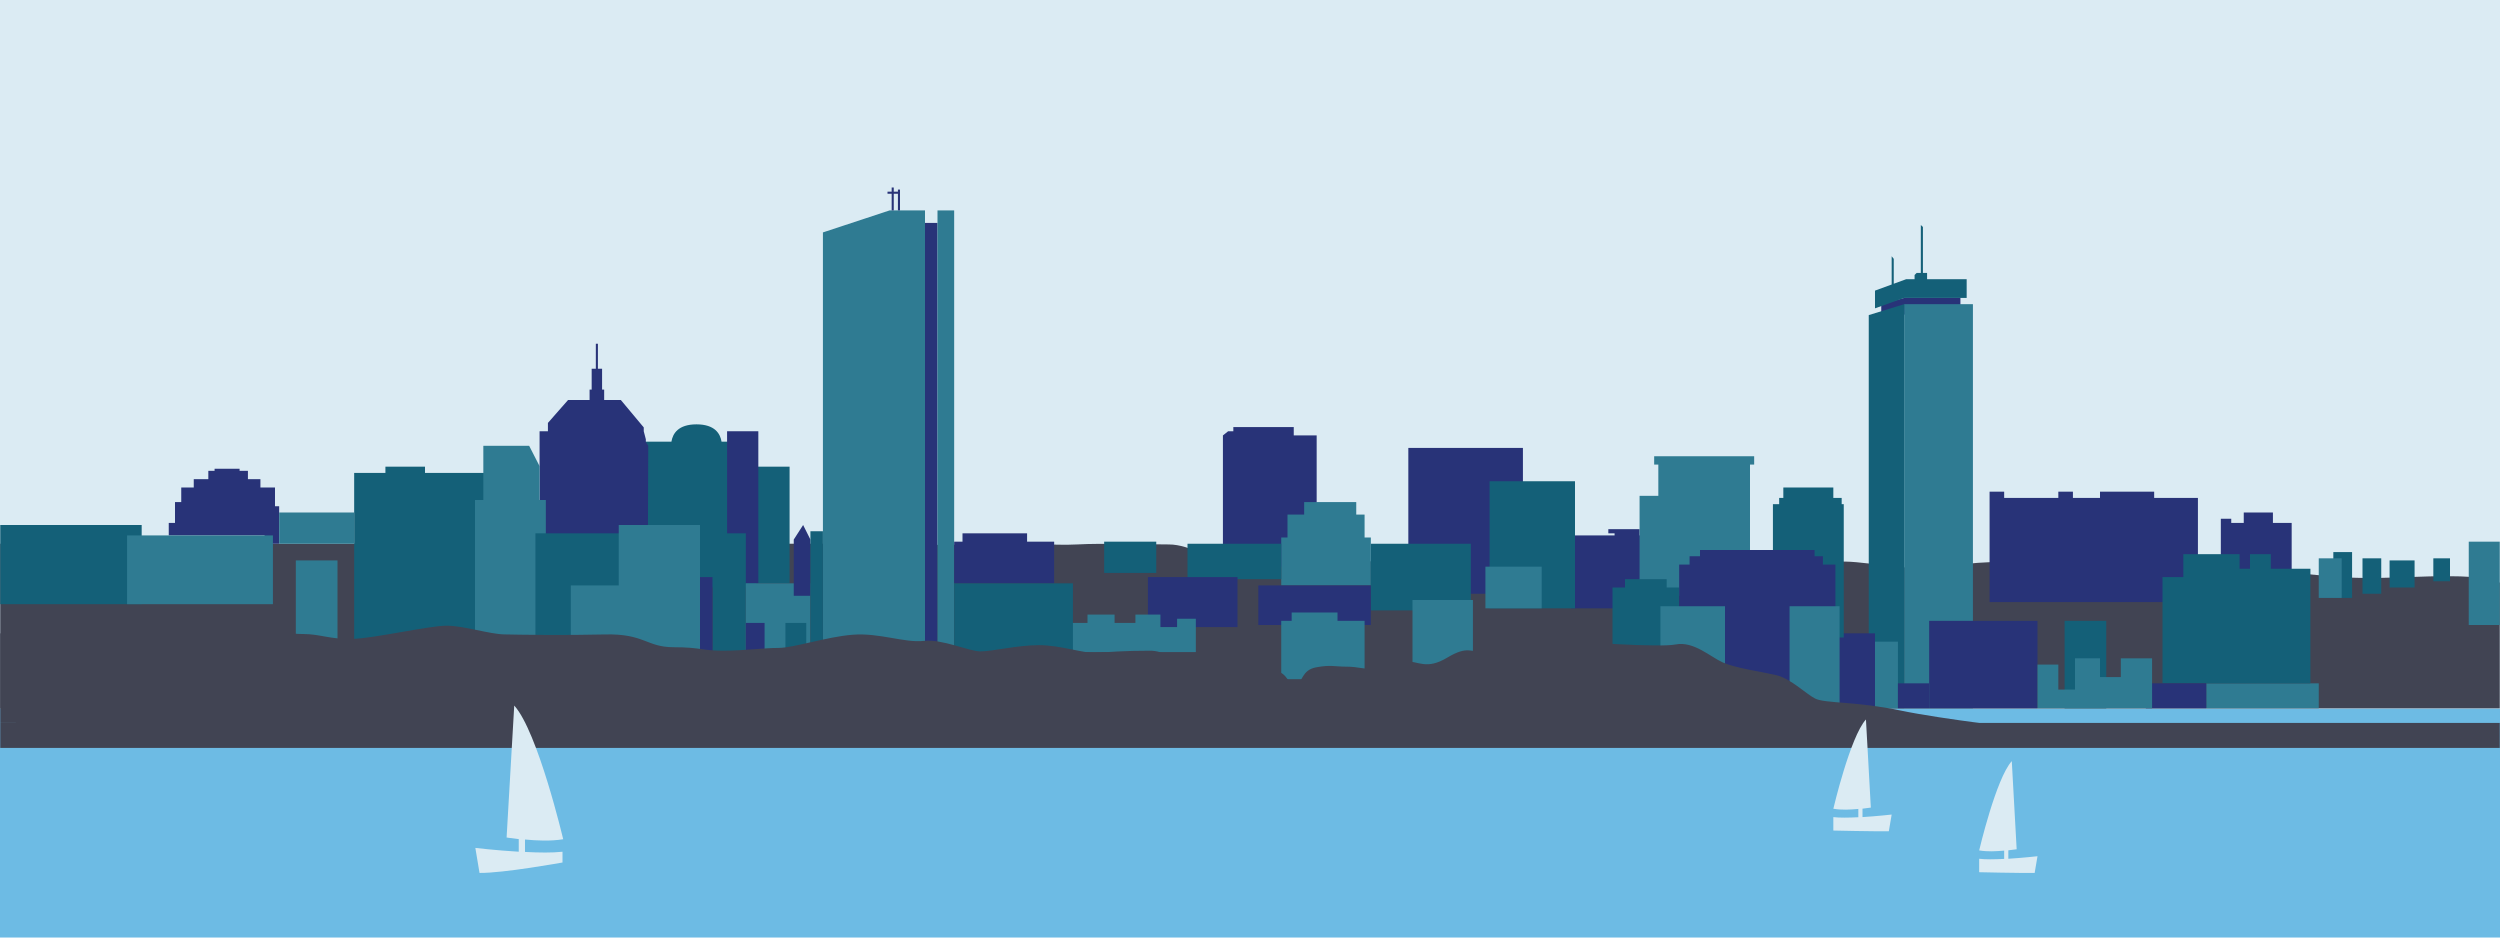 <?xml version="1.0" encoding="UTF-8" standalone="no"?>
<svg width="1200px" height="450px" viewBox="0 0 1200 450" version="1.1" xmlns="http://www.w3.org/2000/svg" xmlns:xlink="http://www.w3.org/1999/xlink" xmlns:sketch="http://www.bohemiancoding.com/sketch/ns">
    <!-- Generator: Sketch 3.5.2 (25235) - http://www.bohemiancoding.com/sketch -->
    <title>Illustration</title>
    <desc>Created with Sketch.</desc>
    <defs>
        <path id="path-1" d="M0,0 L1200,0 L1200,450 L0,450 L0,0 Z"></path>
        <path id="path-3" d="M0,0 L1200,0 L1200,450 L0,450 L0,0 Z"></path>
    </defs>
    <g id="Home" stroke="none" stroke-width="1" fill="none" fill-rule="evenodd" sketch:type="MSPage">
        <g id="WCBos-2016:-Home" sketch:type="MSArtboardGroup" transform="translate(0, -80)">
            <g id="Illustration" sketch:type="MSLayerGroup" transform="translate(0, 80)">
                <path d="M0,450 L1200,450 L1200,340 L0,340 L0,450 Z" id="Fill-1" fill="#6DBBE4" sketch:type="MSShapeGroup"></path>
                <path d="M0,340 L1200,340 L1200,0 L0,0 L0,340 Z" id="Fill-2" fill="#DBEBF3" sketch:type="MSShapeGroup"></path>
                <g id="Group-80">
                    <g id="Group-5">
                        <mask id="mask-2" sketch:name="Clip 4" fill="white">
                            <use xlink:href="#path-1"></use>
                        </mask>
                        <g id="Clip-4"></g>
                        <path d="M0,340 L880,340 L903.667,340 L1200,340 L1200,280 C1200,280 1200.333,277.333 1181,276.667 C1161.667,276 1141,278.667 1119,276.667 C1097,274.667 1066.333,271.333 1047,271.333 C1027.667,271.333 959,267.333 939.667,271.333 C920.333,275.333 899,269.778 885.667,269.556 C872.333,269.333 821,269.778 800.333,269.556 C779.667,269.333 583,269.491 583,269.491 C583,269.491 571.667,261.333 561,261.333 C550.333,261.333 529,260.667 517,261.333 C505,262 491.667,260.193 471.667,261.156 C451.667,262.119 425,261 425,261 L172,261 L0,261 L0,340 Z" id="Fill-3" fill="#414453" sketch:type="MSShapeGroup" mask="url(#mask-2)"></path>
                    </g>
                    <mask id="mask-4" sketch:name="Clip 7" fill="white">
                        <use xlink:href="#path-3"></use>
                    </mask>
                    <g id="Clip-7"></g>
                    <path d="M1200,347 L0,347 L0,359 L1200,359 L1200,347 Z" id="Fill-6" fill="#414453" sketch:type="MSShapeGroup" mask="url(#mask-4)"></path>
                    <path d="M395,111.558 L427,101 L444,101 L444,313 L395,313 L395,111.558 Z" id="Fill-8" fill="#2F7B92" sketch:type="MSShapeGroup" mask="url(#mask-4)"></path>
                    <path d="M444,313 L450,313 L450,107 L444,107 L444,313 Z" id="Fill-9" fill="#283378" sketch:type="MSShapeGroup" mask="url(#mask-4)"></path>
                    <path d="M450,313 L458,313 L458,101 L450,101 L450,313 Z" id="Fill-10" fill="#2F7B92" sketch:type="MSShapeGroup" mask="url(#mask-4)"></path>
                    <path d="M431,91 L431,92 L429,92 L429,90 L428,90 L428,92 L426,92 L426,93 L428,93 L428,101 L429,101 L429,93 L431,93 L431,101 L432,101 L432,91 L431,91 Z" id="Fill-11" fill="#283378" sketch:type="MSShapeGroup" mask="url(#mask-4)"></path>
                    <path d="M587,272 L587,209 L589.5,207 L592,207 L592,205 L621,205 L621,209 L632,209 L632,272 L587,272 Z" id="Fill-12" fill="#283378" sketch:type="MSShapeGroup" mask="url(#mask-4)"></path>
                    <path d="M655,258 L655,247 L651,247 L651,241 L626,241 L626,247 L618,247 L618,258 L615,258 L615,281 L658,281 L658,258 L655,258 Z" id="Fill-13" fill="#2F7B92" sketch:type="MSShapeGroup" mask="url(#mask-4)"></path>
                    <path d="M615,278 L570,278 L570,261 L615,261 L615,278 Z" id="Fill-14" fill="#146078" sketch:type="MSShapeGroup" mask="url(#mask-4)"></path>
                    <path d="M555,275 L530,275 L530,260 L555,260 L555,275 Z" id="Fill-15" fill="#146078" sketch:type="MSShapeGroup" mask="url(#mask-4)"></path>
                    <path d="M493,260 L493,256 L462,256 L462,260 L458,260 L458,280 L506,280 L506,260 L493,260 Z" id="Fill-16" fill="#283378" sketch:type="MSShapeGroup" mask="url(#mask-4)"></path>
                    <path d="M903,151 L903,146 L914,143 L941,143 L941,151 L903,151 Z" id="Fill-17" fill="#283378" sketch:type="MSShapeGroup" mask="url(#mask-4)"></path>
                    <path d="M947,340 L914,340 L914,146 L947,146 L947,340 Z" id="Fill-18" fill="#2F7B92" sketch:type="MSShapeGroup" mask="url(#mask-4)"></path>
                    <path d="M897,151.25 L914,146 L914,340 L897,340 L897,151.25 Z" id="Fill-19" fill="#146078" sketch:type="MSShapeGroup" mask="url(#mask-4)"></path>
                    <path d="M925,134 L925,131 L923,131 L923,108.938 L922,108 L922,131 L920,131 L919,132 L919,134 L915,134 L909,136.2 L909,124.25 L908,123 L908,136.567 L900,139.5 L900,148 L914,143 L944,143 L944,134 L925,134 Z" id="Fill-20" fill="#146078" sketch:type="MSShapeGroup" mask="url(#mask-4)"></path>
                    <path d="M787,257 L787,256 L787,254 L772,254 L772,256 L775,256 L775,257 L754,257 L754,292 L791,292 L791,257 L787,257 Z" id="Fill-21" fill="#283378" sketch:type="MSShapeGroup" mask="url(#mask-4)"></path>
                    <path d="M794,219 L794,223 L796,223 L796,238 L787,238 L787,286 L840,286 L840,238 L840,223 L842,223 L842,219 L794,219 Z" id="Fill-22" fill="#2F7B92" sketch:type="MSShapeGroup" mask="url(#mask-4)"></path>
                    <path d="M676,285 L731,285 L731,215 L676,215 L676,285 Z" id="Fill-23" fill="#283378" sketch:type="MSShapeGroup" mask="url(#mask-4)"></path>
                    <path d="M756,292 L715,292 L715,231 L756,231 L756,292 Z" id="Fill-24" fill="#146078" sketch:type="MSShapeGroup" mask="url(#mask-4)"></path>
                    <path d="M740,292 L713,292 L713,272 L740,272 L740,292 Z" id="Fill-25" fill="#2F7B92" sketch:type="MSShapeGroup" mask="url(#mask-4)"></path>
                    <path d="M658,293 L706,293 L706,261 L658,261 L658,293 Z" id="Fill-26" fill="#146078" sketch:type="MSShapeGroup" mask="url(#mask-4)"></path>
                    <path d="M707,330 L678,330 L678,288 L707,288 L707,330 Z" id="Fill-27" fill="#2F7B92" sketch:type="MSShapeGroup" mask="url(#mask-4)"></path>
                    <path d="M800,282 L800,278 L780,278 L780,282 L774,282 L774,310 L806,310 L806,282 L800,282 Z" id="Fill-28" fill="#146078" sketch:type="MSShapeGroup" mask="url(#mask-4)"></path>
                    <path d="M900,340 L881,340 L881,304 L900,304 L900,340 Z" id="Fill-29" fill="#283378" sketch:type="MSShapeGroup" mask="url(#mask-4)"></path>
                    <path d="M884,242 L884,239 L880,239 L880,234 L856,234 L856,239 L854,239 L854,242 L851,242 L851,306 L885,306 L885,242 L884,242 Z" id="Fill-30" fill="#146078" sketch:type="MSShapeGroup" mask="url(#mask-4)"></path>
                    <path d="M875,271 L875,267 L871,267 L871,264 L816,264 L816,267 L811,267 L811,271 L806,271 L806,348 L881,348 L881,271 L875,271 Z" id="Fill-31" fill="#283378" sketch:type="MSShapeGroup" mask="url(#mask-4)"></path>
                    <path d="M883,340 L859,340 L859,291 L883,291 L883,340 Z" id="Fill-32" fill="#2F7B92" sketch:type="MSShapeGroup" mask="url(#mask-4)"></path>
                    <path d="M911,340 L900,340 L900,308 L911,308 L911,340 Z" id="Fill-33" fill="#2F7B92" sketch:type="MSShapeGroup" mask="url(#mask-4)"></path>
                    <path d="M828,322 L797,322 L797,291 L828,291 L828,322 Z" id="Fill-34" fill="#2F7B92" sketch:type="MSShapeGroup" mask="url(#mask-4)"></path>
                    <path d="M204,227 L204,224 L185,224 L185,227 L170,227 L170,319 L242,319 L242,227 L204,227 Z" id="Fill-35" fill="#146078" sketch:type="MSShapeGroup" mask="url(#mask-4)"></path>
                    <path d="M346.339,212 C345.739,208.19 343.13,203.687 334.312,203.687 C325.494,203.687 322.885,208.19 322.285,212 L307,212 L307,282 L363,282 L363,212 L346.339,212 Z" id="Fill-36" fill="#146078" sketch:type="MSShapeGroup" mask="url(#mask-4)"></path>
                    <path d="M310,212.04 L310,210.833 L309,207 L309,205.167 L298,192 L290,192 L290,187 L289,187 L289,177 L287,177 L287,165 L286,165 L286,177 L284,177 L284,187 L283,187 L283,192 L272.667,192 L263,203 L263,207 L259,207 L259,259 L307,259 L311,259 L311.167,214 L310,212.04 Z" id="Fill-37" fill="#283378" sketch:type="MSShapeGroup" mask="url(#mask-4)"></path>
                    <path d="M259,240 L259,223.761 L254,214 L232,214 L232,240 L228,240 L228,313 L262,313 L262,240 L259,240 Z" id="Fill-38" fill="#2F7B92" sketch:type="MSShapeGroup" mask="url(#mask-4)"></path>
                    <path d="M379,280 L363,280 L363,224 L379,224 L379,280 Z" id="Fill-39" fill="#146078" sketch:type="MSShapeGroup" mask="url(#mask-4)"></path>
                    <path d="M364,280 L349,280 L349,207 L364,207 L364,280 Z" id="Fill-40" fill="#283378" sketch:type="MSShapeGroup" mask="url(#mask-4)"></path>
                    <path d="M303,319 L257,319 L257,256 L303,256 L303,319 Z" id="Fill-41" fill="#146078" sketch:type="MSShapeGroup" mask="url(#mask-4)"></path>
                    <path d="M297,252 L297,281 L274,281 L274,317 L297,317 L336,317 L336,252 L297,252 Z" id="Fill-42" fill="#2F7B92" sketch:type="MSShapeGroup" mask="url(#mask-4)"></path>
                    <path d="M358,317 L342,317 L342,256 L358,256 L358,317 Z" id="Fill-43" fill="#146078" sketch:type="MSShapeGroup" mask="url(#mask-4)"></path>
                    <path d="M358,280 L389,280 L389,315 L358,315 L358,280 Z" id="Fill-44" fill="#2F7B92" sketch:type="MSShapeGroup" mask="url(#mask-4)"></path>
                    <path d="M1059,340 L1113,340 L1113,328 L1059,328 L1059,340 Z" id="Fill-45" fill="#2F7B92" sketch:type="MSShapeGroup" mask="url(#mask-4)"></path>
                    <path d="M1091,251 L1091,246 L1077,246 L1077,251 L1071,251 L1071,249 L1066,249 L1066,277 L1071,277 L1100,277 L1100,251 L1091,251 Z" id="Fill-46" fill="#283378" sketch:type="MSShapeGroup" mask="url(#mask-4)"></path>
                    <path d="M1034,239 L1034,236 L1008,236 L1008,239 L962,239 L962,236 L955,236 L955,239 L955,242 L955,289 L1055,289 L1055,239 L1034,239 Z" id="Fill-47" fill="#283378" sketch:type="MSShapeGroup" mask="url(#mask-4)"></path>
                    <path d="M1090,273 L1090,266 L1080,266 L1080,273 L1075,273 L1075,266 L1048,266 L1048,277 L1038,277 L1038,328 L1051,328 L1109,328 L1109,273 L1090,273 Z" id="Fill-48" fill="#146078" sketch:type="MSShapeGroup" mask="url(#mask-4)"></path>
                    <path d="M995,242 L988,242 L988,236 L995,236 L995,242 Z" id="Fill-49" fill="#283378" sketch:type="MSShapeGroup" mask="url(#mask-4)"></path>
                    <path d="M1200,300 L1185,300 L1185,260 L1200,260 L1200,300 Z" id="Fill-50" fill="#2F7B92" sketch:type="MSShapeGroup" mask="url(#mask-4)"></path>
                    <path d="M1176,279 L1168,279 L1168,268 L1176,268 L1176,279 Z" id="Fill-51" fill="#146078" sketch:type="MSShapeGroup" mask="url(#mask-4)"></path>
                    <path d="M1159,282 L1147,282 L1147,269 L1159,269 L1159,282 Z" id="Fill-52" fill="#146078" sketch:type="MSShapeGroup" mask="url(#mask-4)"></path>
                    <path d="M1134,285 L1143,285 L1143,268 L1134,268 L1134,285 Z" id="Fill-53" fill="#146078" sketch:type="MSShapeGroup" mask="url(#mask-4)"></path>
                    <path d="M1120,287 L1129,287 L1129,265 L1120,265 L1120,287 Z" id="Fill-54" fill="#146078" sketch:type="MSShapeGroup" mask="url(#mask-4)"></path>
                    <path d="M1124,287 L1113,287 L1113,268 L1124,268 L1124,287 Z" id="Fill-55" fill="#2F7B92" sketch:type="MSShapeGroup" mask="url(#mask-4)"></path>
                    <path d="M381,259 L381,286 L389,286 L389,259 L385.5,252 L381,259 Z" id="Fill-56" fill="#283378" sketch:type="MSShapeGroup" mask="url(#mask-4)"></path>
                    <path d="M395,313 L389,313 L389,255 L395,255 L395,313 Z" id="Fill-57" fill="#146078" sketch:type="MSShapeGroup" mask="url(#mask-4)"></path>
                    <path d="M387,317 L377,317 L377,299 L387,299 L387,317 Z" id="Fill-58" fill="#146078" sketch:type="MSShapeGroup" mask="url(#mask-4)"></path>
                    <path d="M358,317 L367,317 L367,299 L358,299 L358,317 Z" id="Fill-59" fill="#283378" sketch:type="MSShapeGroup" mask="url(#mask-4)"></path>
                    <path d="M336,277 L342,277 L342,315 L336,315 L336,277 Z" id="Fill-60" fill="#283378" sketch:type="MSShapeGroup" mask="url(#mask-4)"></path>
                    <path d="M132,243 L132,234 L125,234 L125,230 L119,230 L119,226 L115,226 L115,225 L103,225 L103,226 L100,226 L100,230 L93,230 L93,234 L87,234 L87,241 L84,241 L84,251 L81,251 L81,257 L84,257 L85,257 L87,257 L127,257 L127,261 L134,261 L134,243 L132,243 Z" id="Fill-61" fill="#283378" sketch:type="MSShapeGroup" mask="url(#mask-4)"></path>
                    <path d="M68,290 L0,290 L0,252 L68,252 L68,290 Z" id="Fill-62" fill="#146078" sketch:type="MSShapeGroup" mask="url(#mask-4)"></path>
                    <path d="M61,290 L131,290 L131,257 L61,257 L61,290 Z" id="Fill-63" fill="#2F7B92" sketch:type="MSShapeGroup" mask="url(#mask-4)"></path>
                    <path d="M604,300 L658,300 L658,281 L604,281 L604,300 Z" id="Fill-64" fill="#283378" sketch:type="MSShapeGroup" mask="url(#mask-4)"></path>
                    <path d="M142,328 L162,328 L162,269 L142,269 L142,328 Z" id="Fill-65" fill="#2F7B92" sketch:type="MSShapeGroup" mask="url(#mask-4)"></path>
                    <path d="M642,298 L642,294 L620,294 L620,298 L615,298 L615,326 L655,326 L655,298 L642,298 Z" id="Fill-66" fill="#2F7B92" sketch:type="MSShapeGroup" mask="url(#mask-4)"></path>
                    <path d="M594,301 L551,301 L551,277 L594,277 L594,301 Z" id="Fill-67" fill="#283378" sketch:type="MSShapeGroup" mask="url(#mask-4)"></path>
                    <path d="M565,297 L565,301 L557,301 L557,295 L545,295 L545,299 L535,299 L535,295 L522,295 L522,299 L512,299 L512,294 L499,294 L499,297 L486,297 L486,294 L469,294 L469,313 L486,313 L499,313 L512,313 L522,313 L535,313 L545,313 L557,313 L565,313 L574,313 L574,297 L565,297 Z" id="Fill-68" fill="#2F7B92" sketch:type="MSShapeGroup" mask="url(#mask-4)"></path>
                    <path d="M515,313 L458,313 L458,280 L515,280 L515,313 Z" id="Fill-69" fill="#146078" sketch:type="MSShapeGroup" mask="url(#mask-4)"></path>
                    <path d="M974,350 C974,350 932.667,345.333 912,341 C891.333,336.667 876,337.667 871.333,335.333 C866.667,333 859.667,325.667 852.333,324 C845,322.333 833,320.667 827,318 C821,315.333 813,307.667 804.333,309.333 C795.667,311 758.667,308 750.667,307.667 C742.667,307.333 731.333,309.667 726.667,311 C722,312.333 717.333,312 711.667,312.667 C706,313.333 704.667,309.667 694.667,315.667 C684.667,321.667 681,317.333 674.333,317.333 C667.667,317.333 665.667,322 665.667,322 C665.667,322 663.333,320.667 659,321 C654.667,321.333 652,320 646.333,320 C640.667,320 638.667,319 631.667,320.333 C624.667,321.667 625.333,327.634 622,328.817 C618.667,330 618,322.333 612.333,322.333 C606.667,322.333 601.667,325.667 601.667,325.667 C601.667,325.667 597,319.333 591.667,320 C586.333,320.667 586.667,324.333 586.667,324.333 C586.667,324.333 588.667,323.333 580,323.333 C571.333,323.333 572,327 572,327 C572,327 564.667,312.333 552,312.333 C539.333,312.333 532,313 526,313.333 C520,313.667 509,309.667 498.667,309.667 C488.333,309.667 476.333,312.667 470.667,312.667 C465,312.667 452.333,306.602 443.333,307.634 C434.333,308.667 422,303.667 409.333,304.667 C396.667,305.667 381,311 373.667,311 C366.333,311 357.333,312.333 347,312.333 C336.667,312.333 336.333,310.667 323.333,310.667 C310.333,310.667 309.333,304.067 290.333,304.534 C271.333,305 249.333,304.687 242,304.51 C234.667,304.333 222.667,300.333 214.333,300.333 C206,300.333 180,306.333 169.333,306.667 C158.667,307 153.667,304.333 145.667,304.333 C137.667,304.333 137.667,302.667 124.667,305.667 C111.667,308.667 104.333,306.667 92.667,306.667 C81,306.667 88,309.333 75.333,312.667 C62.667,316 56,316.333 49.667,315.667 C43.333,315 36.667,315 31.333,315 C26,315 25.333,315 20.333,313.333 C15.333,311.667 10,304.333 0,304 L0,347 L974,350 Z" id="Fill-70" fill="#414453" sketch:type="MSShapeGroup" mask="url(#mask-4)"></path>
                    <path d="M170,261 L134,261 L134,246 L170,246 L170,261 Z" id="Fill-71" fill="#2F7B92" sketch:type="MSShapeGroup" mask="url(#mask-4)"></path>
                    <path d="M978,340 L926,340 L926,298 L978,298 L978,340 Z" id="Fill-72" fill="#283378" sketch:type="MSShapeGroup" mask="url(#mask-4)"></path>
                    <path d="M911,328 L926,328 L926,340 L911,340 L911,328 Z" id="Fill-73" fill="#283378" sketch:type="MSShapeGroup" mask="url(#mask-4)"></path>
                    <path d="M1030,340 L1059,340 L1059,328 L1030,328 L1030,340 Z" id="Fill-74" fill="#283378" sketch:type="MSShapeGroup" mask="url(#mask-4)"></path>
                    <path d="M1011,340 L991,340 L991,298 L1011,298 L1011,340 Z" id="Fill-75" fill="#146078" sketch:type="MSShapeGroup" mask="url(#mask-4)"></path>
                    <path d="M1018,316 L1018,325 L1008,325 L1008,316 L996,316 L996,331 L988,331 L988,319 L978,319 L978,340 L988,340 L996,340 L1008,340 L1018,340 L1033,340 L1033,316 L1018,316 Z" id="Fill-76" fill="#2F7B92" sketch:type="MSShapeGroup" mask="url(#mask-4)"></path>
                    <path d="M252,408.932 L252,402.968 C257.599,403.489 264.194,403.842 270.333,402.834 C270.333,402.834 258.167,351.167 246.833,338.667 L243.167,402 C243.167,402 245.499,402.388 249,402.767 L249,408.823 C238.05,408.184 228.167,407 228.167,407 L230.167,419 C241.5,419.167 270,414 270,414 L270,408.834 C264.848,409.386 258.823,409.282 252,408.932" id="Fill-77" fill="#DBEBF3" sketch:type="MSShapeGroup" mask="url(#mask-4)"></path>
                    <path d="M892,392.276 L892,388.292 C888,388.64 884.101,388.876 880.001,388.202 C880.001,388.202 888.085,353.69 895.656,345.34 L898.001,387.646 C898.001,387.646 896,387.905 894,388.158 L894,392.203 C901,391.776 907.999,390.986 907.999,390.986 L906.636,399.002 C899.065,399.113 880,398.662 880,398.662 L880,392.21 C883,392.579 887,392.51 892,392.276" id="Fill-78" fill="#DBEBF3" sketch:type="MSShapeGroup" mask="url(#mask-4)"></path>
                    <path d="M962,412.276 L962,408.292 C958,408.64 954.101,408.876 950.001,408.202 C950.001,408.202 958.085,373.69 965.656,365.34 L968.001,407.646 C968.001,407.646 966,407.905 964,408.158 L964,412.203 C971,411.776 977.999,410.986 977.999,410.986 L976.636,419.002 C969.065,419.113 950,418.662 950,418.662 L950,412.21 C953,412.579 957,412.51 962,412.276" id="Fill-79" fill="#DBEBF3" sketch:type="MSShapeGroup" mask="url(#mask-4)"></path>
                </g>
            </g>
        </g>
    </g>
</svg>
